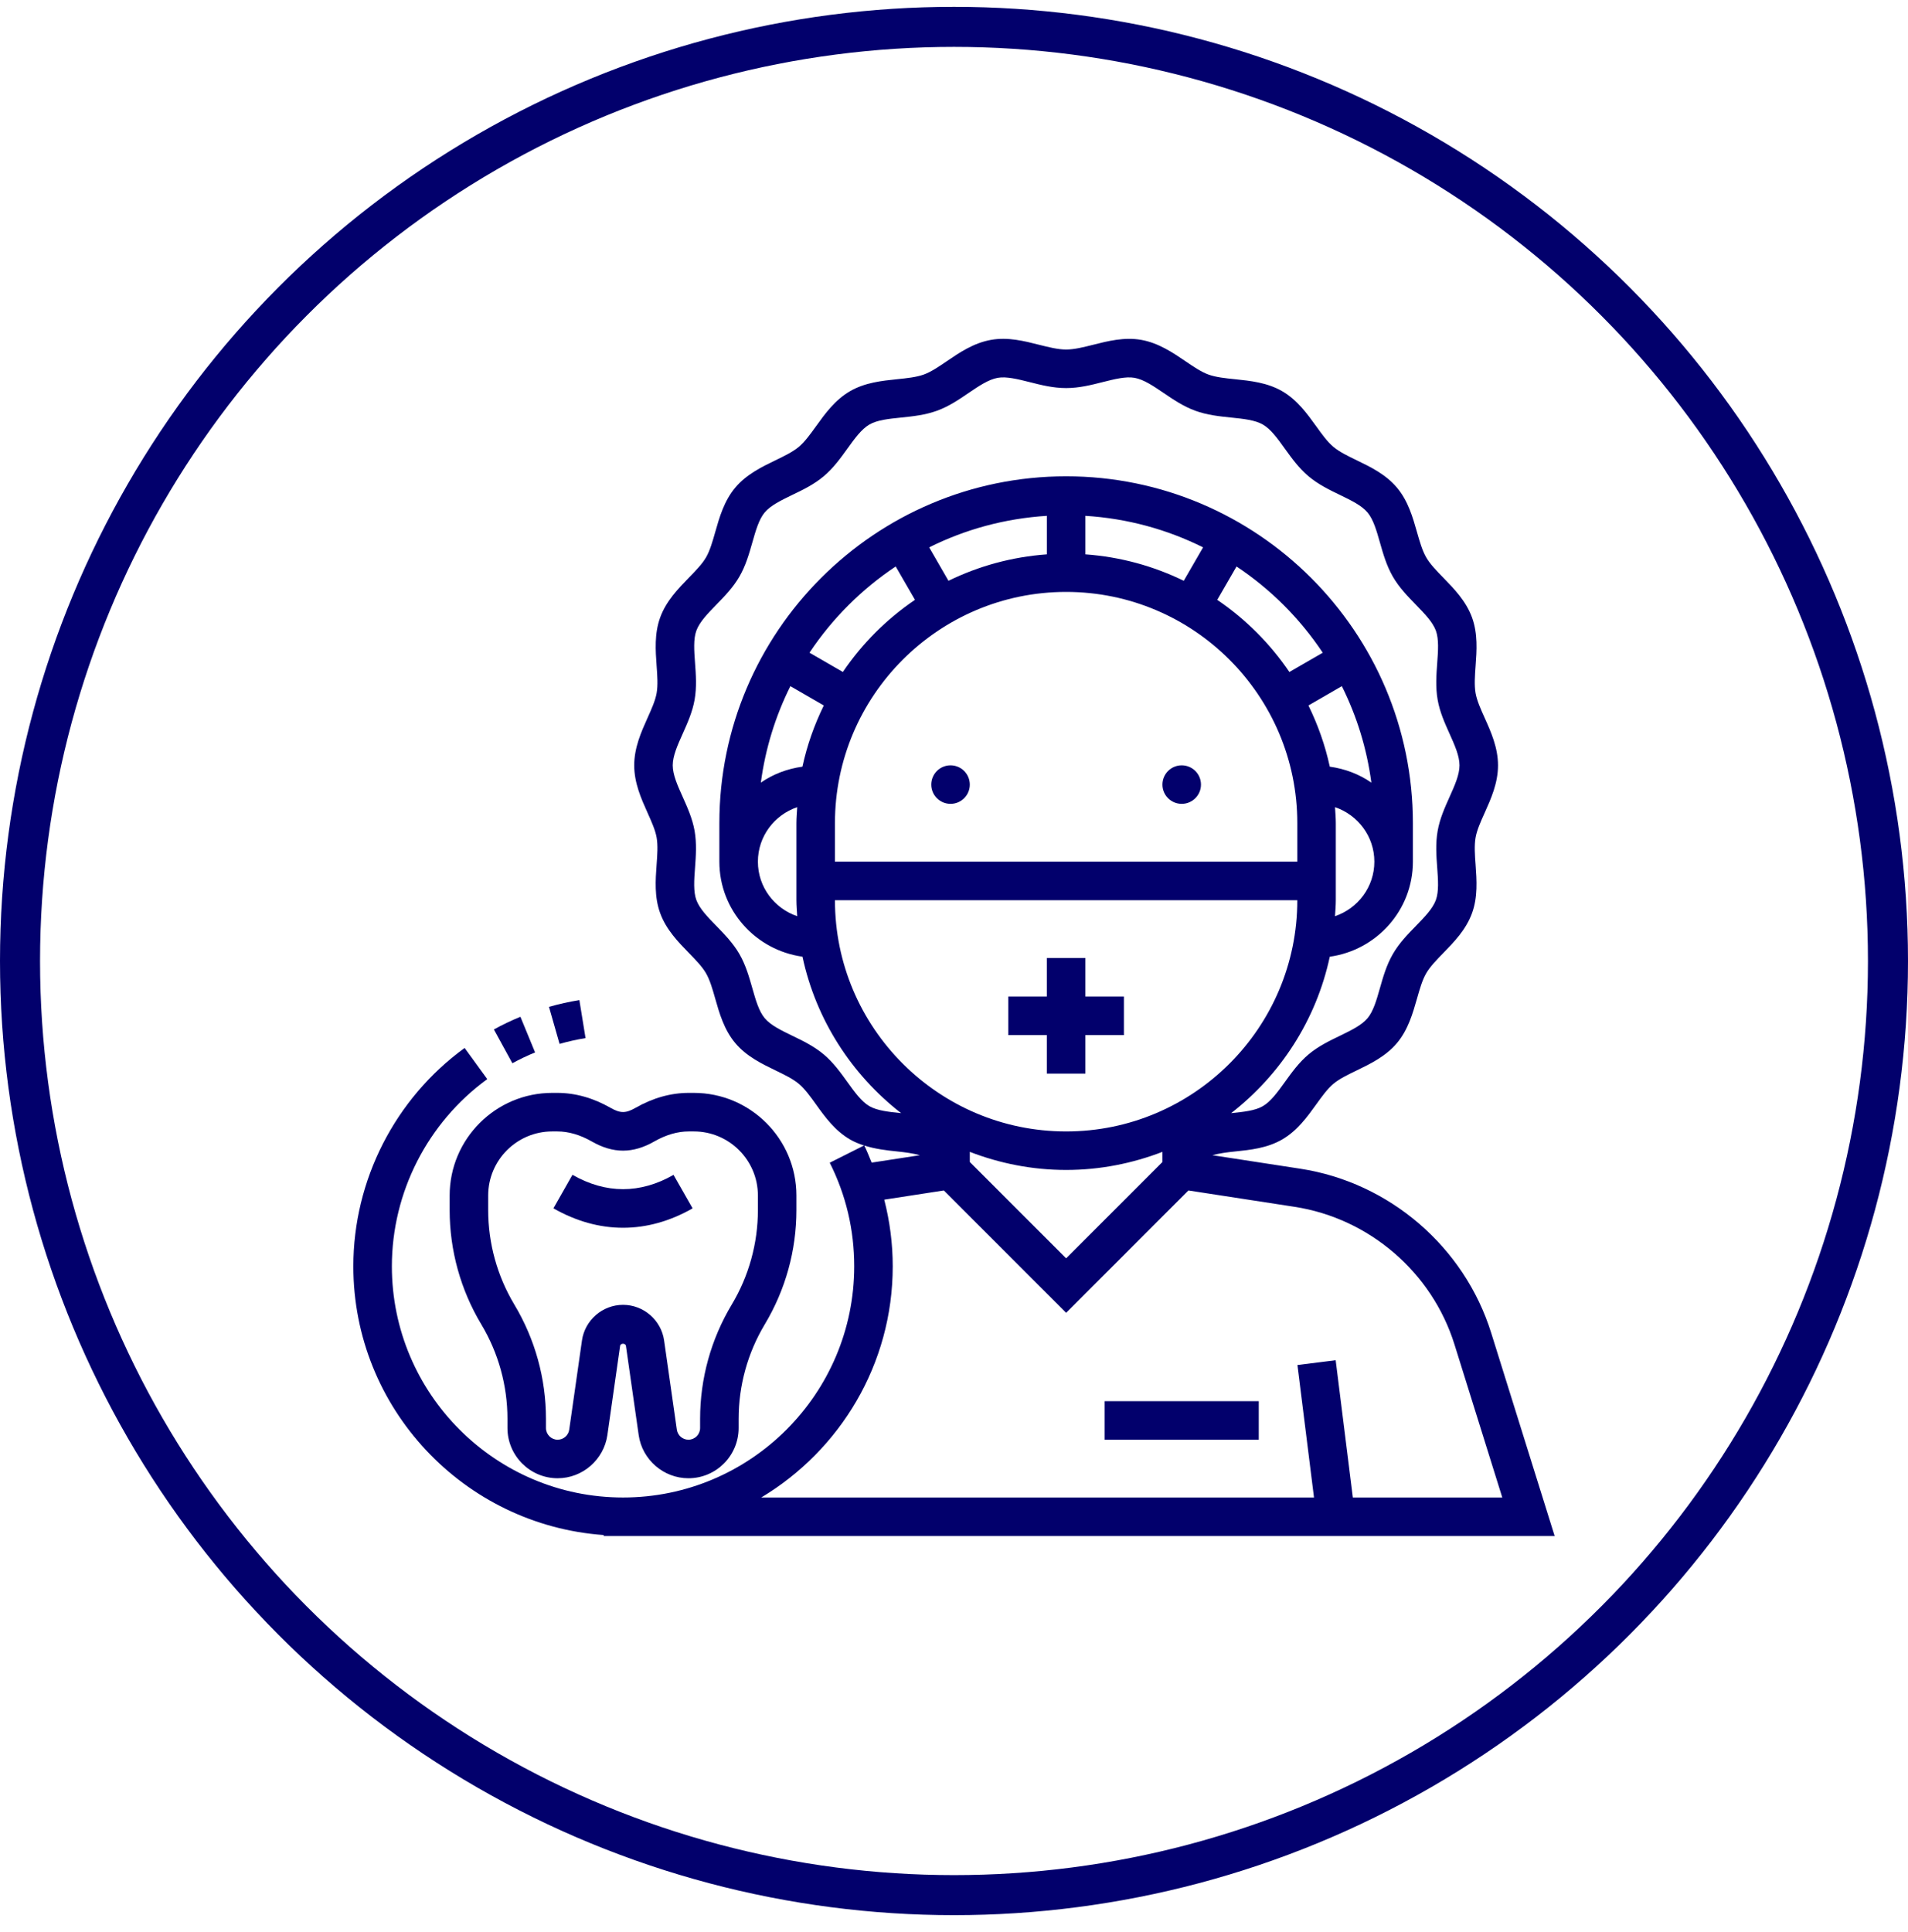 <svg width="81" height="82" viewBox="0 0 81 82" fill="none" xmlns="http://www.w3.org/2000/svg">
<circle cx="40.5" cy="40.79" r="39.65" stroke="#02006C" stroke-width="1.7"/>
<path d="M66 65.198L63.304 56.571C62.164 52.922 58.986 50.189 55.208 49.608L51.47 49.033C51.758 48.954 52.083 48.91 52.437 48.874C53.072 48.809 53.794 48.735 54.429 48.367C55.071 47.996 55.497 47.405 55.872 46.884C56.118 46.543 56.35 46.219 56.605 46.005C56.86 45.79 57.22 45.617 57.6 45.433C58.177 45.154 58.831 44.837 59.305 44.273C59.779 43.71 59.977 43.011 60.153 42.395C60.269 41.988 60.377 41.604 60.546 41.312C60.711 41.027 60.987 40.744 61.279 40.444C61.728 39.983 62.238 39.46 62.492 38.76C62.743 38.073 62.689 37.352 62.644 36.715C62.612 36.29 62.584 35.889 62.643 35.552C62.698 35.234 62.859 34.875 63.03 34.497C63.295 33.907 63.595 33.238 63.595 32.486C63.595 31.733 63.295 31.064 63.03 30.475C62.859 30.096 62.699 29.739 62.643 29.421C62.584 29.084 62.613 28.682 62.644 28.257C62.691 27.62 62.743 26.899 62.493 26.212C62.238 25.512 61.728 24.989 61.279 24.528C60.987 24.228 60.711 23.945 60.547 23.66C60.378 23.369 60.269 22.984 60.153 22.578C59.978 21.962 59.78 21.263 59.306 20.699C58.832 20.134 58.177 19.817 57.601 19.539C57.221 19.355 56.861 19.181 56.606 18.966C56.35 18.752 56.118 18.43 55.872 18.087C55.497 17.566 55.072 16.976 54.431 16.604C53.795 16.236 53.074 16.163 52.438 16.097C52.015 16.054 51.617 16.013 51.298 15.897C50.991 15.785 50.666 15.563 50.321 15.329C49.787 14.966 49.181 14.555 48.444 14.425C47.728 14.3 47.03 14.476 46.416 14.632C45.999 14.736 45.606 14.836 45.26 14.836C44.913 14.836 44.52 14.736 44.103 14.632C43.488 14.476 42.793 14.298 42.076 14.425C41.338 14.554 40.732 14.965 40.199 15.328C39.854 15.563 39.528 15.785 39.222 15.896C38.903 16.012 38.505 16.052 38.082 16.096C37.446 16.162 36.725 16.235 36.089 16.603C35.448 16.975 35.022 17.565 34.647 18.087C34.401 18.428 34.168 18.751 33.914 18.965C33.659 19.18 33.299 19.354 32.919 19.538C32.342 19.817 31.688 20.133 31.213 20.698C30.74 21.261 30.541 21.959 30.366 22.575C30.25 22.983 30.141 23.367 29.973 23.658C29.808 23.943 29.531 24.226 29.239 24.526C28.79 24.988 28.281 25.51 28.026 26.21C27.776 26.897 27.829 27.619 27.875 28.255C27.906 28.68 27.935 29.082 27.876 29.419C27.82 29.737 27.659 30.095 27.489 30.474C27.224 31.064 26.924 31.732 26.924 32.485C26.924 33.237 27.224 33.906 27.489 34.496C27.659 34.875 27.82 35.232 27.876 35.55C27.935 35.887 27.905 36.289 27.874 36.714C27.828 37.35 27.775 38.072 28.026 38.758C28.281 39.459 28.79 39.981 29.239 40.442C29.531 40.742 29.808 41.026 29.972 41.311C30.14 41.602 30.25 41.986 30.365 42.393C30.54 43.009 30.739 43.707 31.213 44.272C31.687 44.837 32.341 45.153 32.918 45.432C33.298 45.616 33.657 45.789 33.913 46.004C34.168 46.219 34.401 46.541 34.647 46.884C35.021 47.405 35.447 47.995 36.088 48.366C36.279 48.477 36.48 48.555 36.681 48.621L35.225 49.352C35.914 50.722 36.264 52.202 36.264 53.748C36.264 59.16 31.861 63.562 26.45 63.562C21.038 63.562 16.636 59.16 16.636 53.748C16.636 50.617 18.15 47.648 20.686 45.804L19.725 44.481C16.767 46.631 15 50.096 15 53.748C15 59.786 19.7 64.734 25.632 65.156V65.198H66ZM45.26 48.024C39.848 48.024 35.446 43.621 35.446 38.21H55.074C55.074 43.621 50.671 48.024 45.26 48.024ZM49.349 48.891V49.321L45.26 53.41L41.171 49.321V48.891C42.442 49.38 43.818 49.659 45.26 49.659C46.702 49.659 48.077 49.38 49.349 48.891ZM39.051 49.033L37.004 49.348C36.902 49.105 36.81 48.86 36.691 48.622C37.157 48.772 37.639 48.828 38.082 48.873C38.437 48.91 38.763 48.954 39.051 49.033ZM33.844 38.888C32.877 38.559 32.175 37.651 32.175 36.574C32.175 35.497 32.877 34.589 33.844 34.26C33.831 34.486 33.81 34.709 33.81 34.938V38.21C33.81 38.439 33.831 38.662 33.844 38.888ZM32.3 33.219C32.493 31.765 32.924 30.389 33.554 29.124L34.972 29.944C34.573 30.762 34.262 31.629 34.066 32.541C33.418 32.631 32.815 32.861 32.3 33.219ZM34.365 27.704C35.331 26.255 36.577 25.01 38.025 24.044L38.843 25.46C37.639 26.278 36.599 27.318 35.782 28.522L34.365 27.704ZM45.26 25.124C50.671 25.124 55.074 29.527 55.074 34.938V36.574H35.446V34.938C35.446 29.527 39.848 25.124 45.26 25.124ZM39.447 23.233C40.969 22.473 42.657 22.006 44.443 21.895V23.53H44.442C42.953 23.637 41.544 24.029 40.265 24.652L39.447 23.233ZM46.078 23.53V21.895C47.864 22.006 49.551 22.474 51.074 23.233L50.254 24.652C48.975 24.028 47.567 23.637 46.078 23.53ZM56.675 34.26C57.643 34.589 58.345 35.497 58.345 36.574C58.345 37.651 57.643 38.559 56.675 38.888C56.688 38.662 56.709 38.439 56.709 38.21V34.938C56.709 34.709 56.688 34.486 56.675 34.26ZM56.453 32.541C56.257 31.629 55.946 30.762 55.547 29.944L56.965 29.124C57.595 30.388 58.026 31.765 58.218 33.219C57.704 32.861 57.101 32.632 56.453 32.541ZM54.738 28.523C53.92 27.319 52.88 26.278 51.676 25.461L52.494 24.045C53.944 25.01 55.189 26.255 56.154 27.705L54.738 28.523ZM35.975 45.928C35.681 45.52 35.377 45.097 34.967 44.752C34.554 44.406 34.085 44.179 33.631 43.96C33.161 43.732 32.716 43.517 32.466 43.219C32.217 42.923 32.082 42.449 31.939 41.946C31.801 41.461 31.658 40.959 31.388 40.491C31.121 40.03 30.759 39.659 30.41 39.3C30.043 38.924 29.696 38.568 29.561 38.198C29.432 37.841 29.467 37.351 29.506 36.833C29.543 36.327 29.581 35.804 29.488 35.267C29.396 34.748 29.185 34.278 28.982 33.825C28.765 33.343 28.56 32.887 28.56 32.485C28.56 32.083 28.765 31.627 28.982 31.144C29.185 30.69 29.396 30.221 29.488 29.701C29.582 29.165 29.544 28.641 29.506 28.135C29.468 27.617 29.432 27.127 29.562 26.77C29.697 26.399 30.044 26.044 30.41 25.667C30.76 25.309 31.121 24.938 31.388 24.477C31.658 24.01 31.802 23.508 31.94 23.022C32.083 22.519 32.218 22.044 32.466 21.748C32.717 21.451 33.162 21.236 33.632 21.008C34.086 20.791 34.555 20.563 34.967 20.217C35.378 19.872 35.681 19.45 35.975 19.042C36.282 18.616 36.571 18.215 36.91 18.019C37.241 17.827 37.731 17.777 38.25 17.724C38.752 17.672 39.272 17.618 39.781 17.433C40.279 17.252 40.707 16.962 41.119 16.681C41.555 16.385 41.967 16.105 42.36 16.036C42.725 15.972 43.202 16.091 43.704 16.217C44.197 16.343 44.709 16.472 45.26 16.472C45.809 16.472 46.321 16.343 46.816 16.217C47.317 16.091 47.791 15.972 48.161 16.036C48.553 16.105 48.965 16.385 49.402 16.682C49.815 16.962 50.241 17.252 50.74 17.433C51.249 17.619 51.769 17.672 52.271 17.724C52.79 17.777 53.279 17.828 53.612 18.02C53.95 18.215 54.24 18.617 54.545 19.043C54.838 19.45 55.142 19.873 55.553 20.217C55.965 20.563 56.435 20.791 56.889 21.01C57.359 21.238 57.804 21.453 58.054 21.751C58.303 22.047 58.438 22.521 58.581 23.024C58.719 23.509 58.862 24.011 59.132 24.478C59.398 24.939 59.761 25.311 60.11 25.67C60.476 26.046 60.823 26.402 60.958 26.771C61.087 27.129 61.052 27.619 61.014 28.137C60.977 28.643 60.938 29.166 61.032 29.703C61.123 30.222 61.334 30.691 61.538 31.144C61.755 31.627 61.96 32.083 61.96 32.485C61.96 32.887 61.755 33.343 61.538 33.826C61.334 34.28 61.123 34.749 61.032 35.269C60.938 35.805 60.976 36.329 61.014 36.835C61.051 37.353 61.087 37.843 60.957 38.2C60.822 38.57 60.475 38.926 60.109 39.302C59.759 39.66 59.398 40.032 59.132 40.493C58.861 40.96 58.718 41.462 58.58 41.948C58.437 42.451 58.302 42.925 58.053 43.221C57.803 43.518 57.358 43.733 56.888 43.962C56.434 44.181 55.964 44.408 55.552 44.754C55.142 45.099 54.838 45.521 54.545 45.929C54.238 46.355 53.948 46.757 53.61 46.952C53.279 47.145 52.789 47.194 52.269 47.248C52.268 47.248 52.265 47.249 52.264 47.249C54.359 45.622 55.879 43.292 56.453 40.608C58.44 40.33 59.981 38.637 59.981 36.574V34.938C59.981 26.821 53.377 20.217 45.26 20.217C37.143 20.217 30.539 26.821 30.539 34.938V36.574C30.539 38.637 32.08 40.33 34.067 40.607C34.641 43.29 36.161 45.62 38.255 47.248C38.253 47.248 38.251 47.247 38.248 47.247C37.729 47.194 37.24 47.143 36.907 46.951C36.57 46.754 36.281 46.353 35.975 45.928ZM37.899 53.748C37.899 52.78 37.773 51.836 37.539 50.92L40.068 50.53L45.26 55.723L50.452 50.53L54.959 51.224C58.125 51.711 60.788 54.001 61.744 57.058L63.776 63.562H57.432L56.703 57.736L55.08 57.939L55.783 63.562H32.317C35.654 61.56 37.899 57.916 37.899 53.748Z" fill="#02006C"/>
<path d="M40.353 34.12C40.804 34.12 41.171 33.754 41.171 33.303C41.171 32.851 40.804 32.485 40.353 32.485C39.901 32.485 39.535 32.851 39.535 33.303C39.535 33.754 39.901 34.12 40.353 34.12Z" fill="#02006C"/>
<path d="M50.167 34.12C50.618 34.12 50.985 33.754 50.985 33.303C50.985 32.851 50.618 32.485 50.167 32.485C49.715 32.485 49.349 32.851 49.349 33.303C49.349 33.754 49.715 34.12 50.167 34.12Z" fill="#02006C"/>
<path d="M53.438 59.473H46.895V61.109H53.438V59.473Z" fill="#02006C"/>
<path d="M46.078 42.299V40.663H44.442V42.299H42.806V43.934H44.442V45.57H46.078V43.934H47.713V42.299H46.078Z" fill="#02006C"/>
<path d="M29.455 46.388H29.241C28.477 46.388 27.715 46.602 26.973 47.026C26.566 47.258 26.335 47.259 25.926 47.026C25.184 46.602 24.422 46.388 23.658 46.388H23.444C21.043 46.388 19.089 48.342 19.089 50.744V51.364C19.089 53.072 19.554 54.749 20.433 56.214C21.158 57.425 21.543 58.81 21.543 60.222V60.613C21.543 61.788 22.499 62.745 23.674 62.745C24.728 62.745 25.635 61.958 25.785 60.914L26.325 57.127C26.343 57.005 26.555 57.005 26.573 57.127L27.114 60.914C27.263 61.958 28.17 62.745 29.225 62.745C30.401 62.745 31.357 61.788 31.357 60.613V60.222C31.357 58.811 31.741 57.425 32.466 56.214C33.346 54.749 33.81 53.072 33.81 51.364V50.743C33.81 48.342 31.856 46.388 29.455 46.388ZM32.175 51.364C32.175 52.776 31.79 54.162 31.065 55.373C30.186 56.837 29.721 58.514 29.721 60.222V60.613C29.721 60.886 29.498 61.109 29.225 61.109C28.98 61.109 28.768 60.926 28.734 60.683L28.193 56.895C28.07 56.033 27.32 55.384 26.45 55.384C25.579 55.384 24.829 56.033 24.706 56.896L24.165 60.683C24.131 60.926 23.919 61.109 23.674 61.109C23.401 61.109 23.178 60.886 23.178 60.613V60.222C23.178 58.515 22.714 56.837 21.835 55.373C21.109 54.161 20.725 52.776 20.725 51.364V50.743C20.725 49.244 21.944 48.024 23.444 48.024H23.658C24.134 48.024 24.624 48.166 25.115 48.446C26.033 48.971 26.867 48.971 27.784 48.446C28.276 48.166 28.765 48.024 29.241 48.024H29.455C30.955 48.024 32.175 49.244 32.175 50.744V51.364Z" fill="#02006C"/>
<path d="M28.593 49.868C27.173 50.677 25.727 50.677 24.302 49.866L23.494 51.288C24.456 51.836 25.449 52.113 26.45 52.113C27.45 52.113 28.444 51.836 29.403 51.289L28.593 49.868Z" fill="#02006C"/>
<path d="M24.596 42.449C24.162 42.519 23.728 42.616 23.306 42.736L23.755 44.309C24.116 44.206 24.487 44.123 24.858 44.063L24.596 42.449Z" fill="#02006C"/>
<path d="M22.093 43.157C21.707 43.315 21.328 43.497 20.966 43.695L21.752 45.13C22.061 44.96 22.385 44.806 22.716 44.67L22.093 43.157Z" fill="#02006C"/>
</svg>
